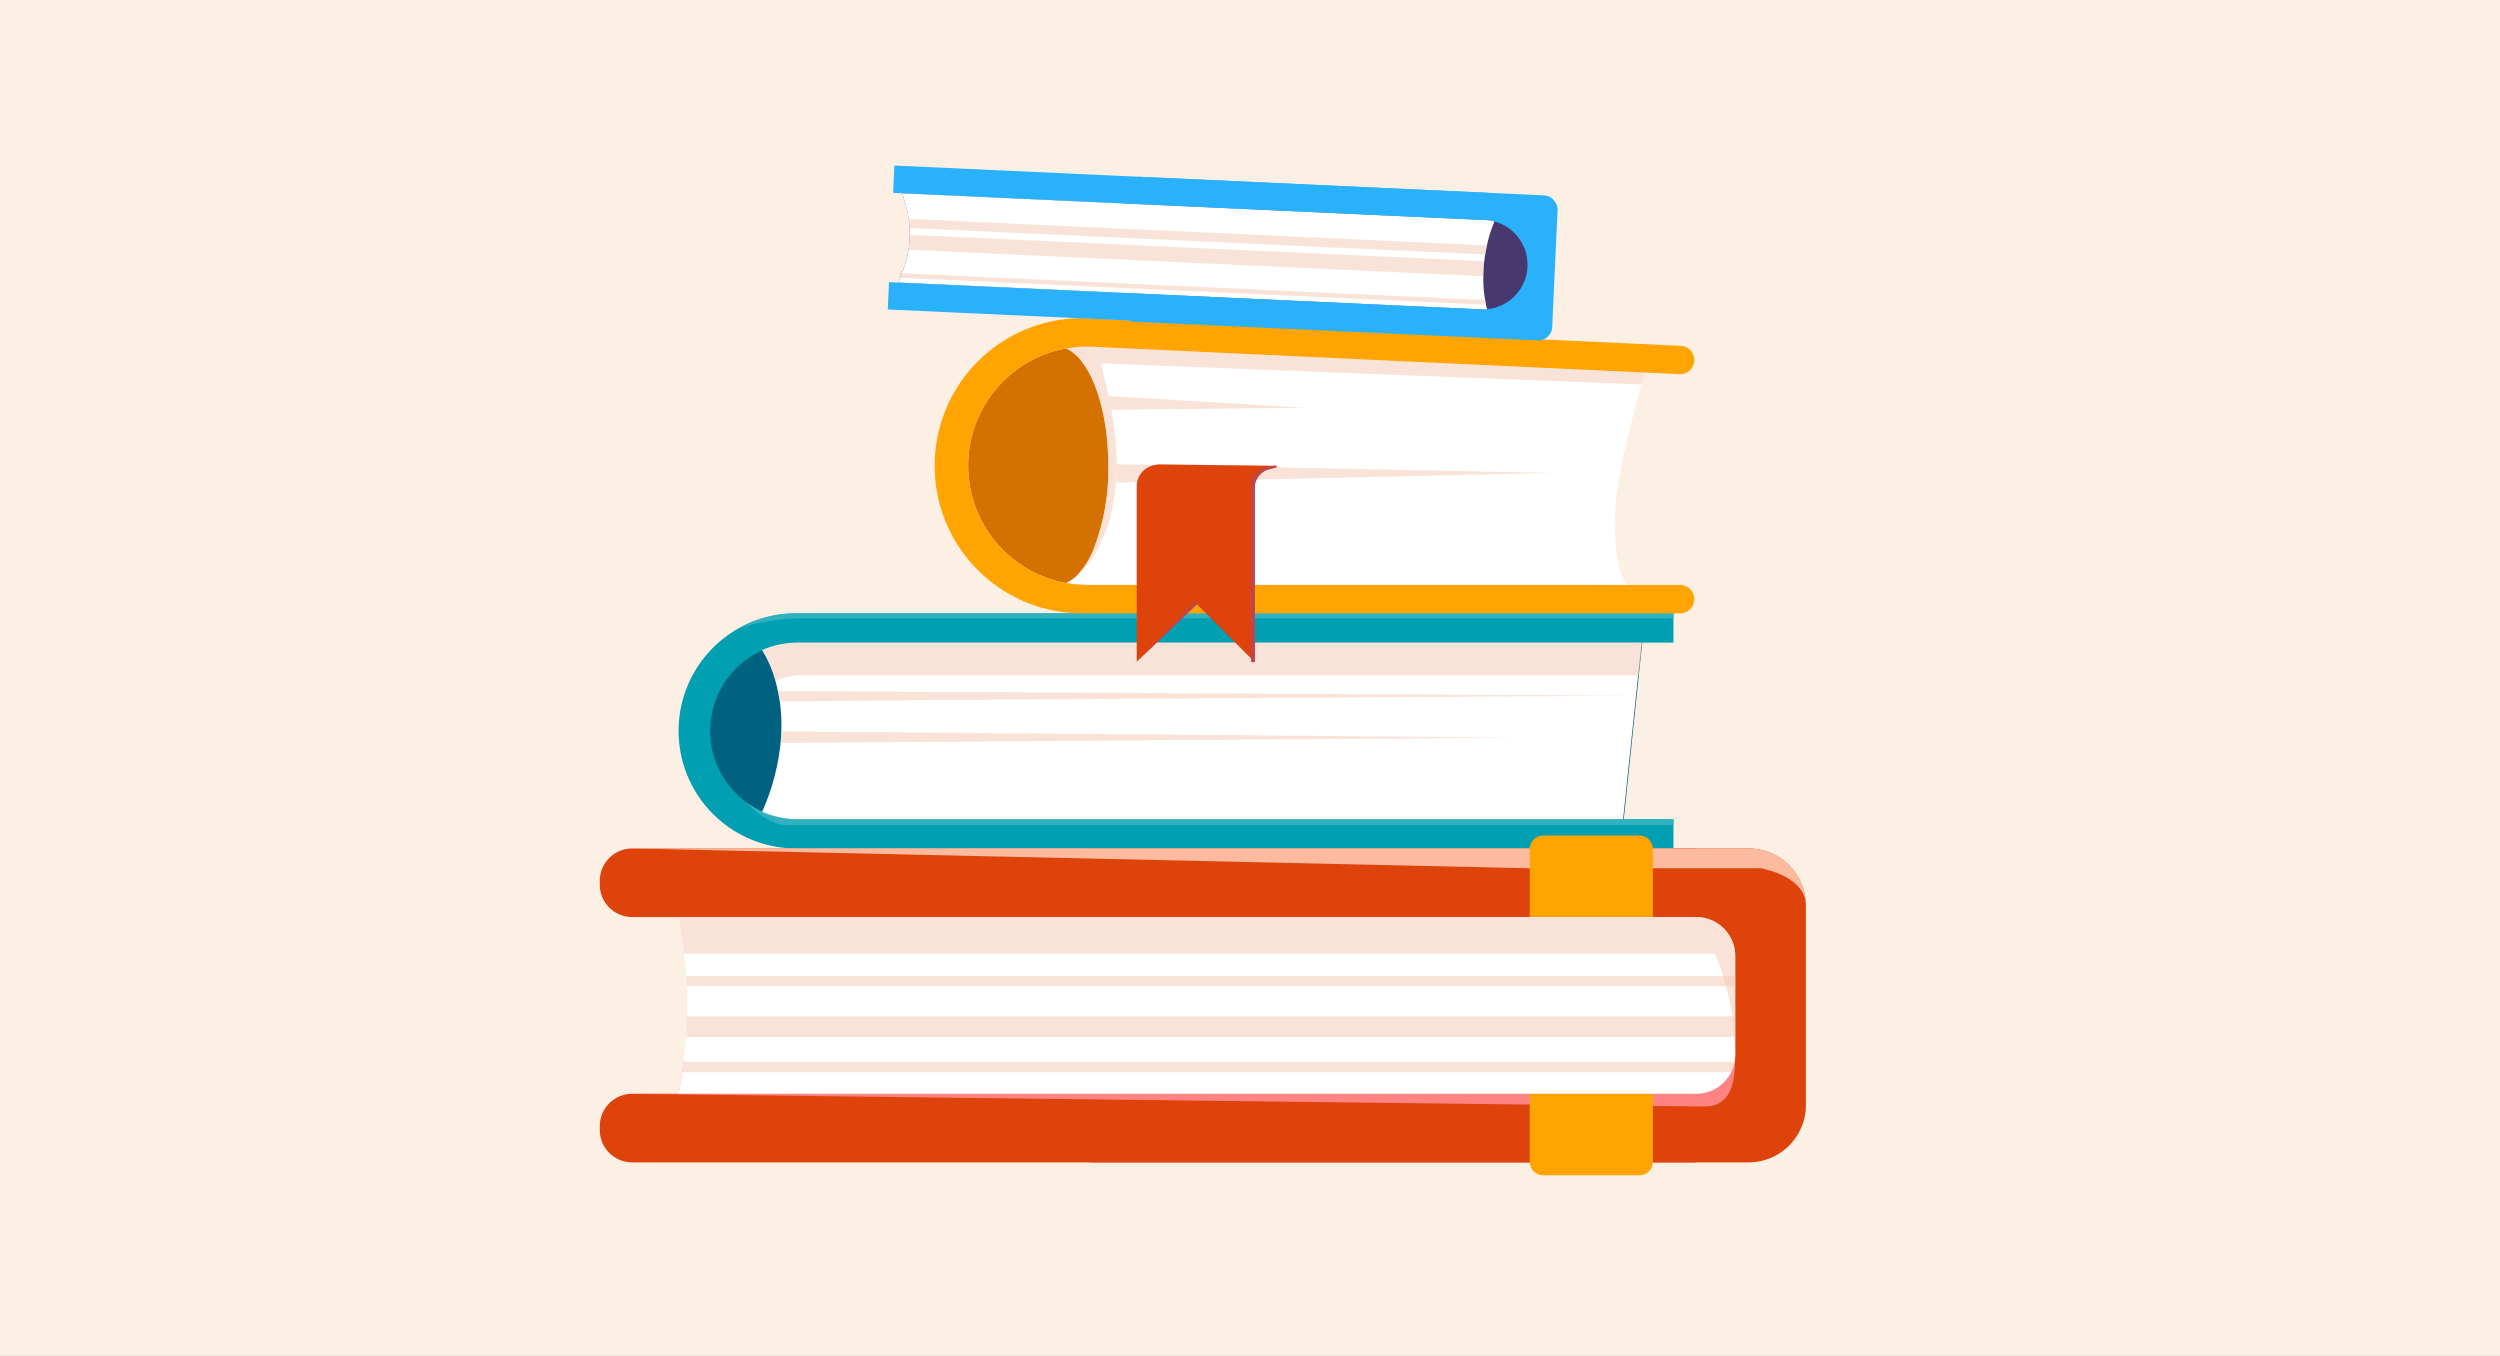 <svg xmlns="http://www.w3.org/2000/svg" width="295" height="160" viewBox="0 0 295 160">
  <rect x="0" y="0" width="295" height="160" fill="#333333" stroke="none"/>
  <g id="Grupo_53955" data-name="Grupo 53955" transform="translate(7578 9326)">
    <g id="Grupo_53939" data-name="Grupo 53939" transform="translate(-7753.778 -9824.232)">
      <rect id="Rectángulo_5270" data-name="Rectángulo 5270" width="295" height="160" transform="translate(175.778 498.233)" fill="#fcf0e5"/>
    </g>
    <g id="Grupo_53943" data-name="Grupo 53943" transform="translate(-7757.754 -9825.861)">
      <path id="Trazado_100764" data-name="Trazado 100764" d="M394.941,610.016v23.5a6.769,6.769,0,0,1-6.772,6.773h-77.22a6.774,6.774,0,0,1-6.773-6.773v-23.5a6.77,6.77,0,0,1,6.773-6.772h77.22A6.773,6.773,0,0,1,394.941,610.016Z" transform="translate(-2.091 -3.268)" fill="#dd430b"/>
      <path id="Trazado_100765" data-name="Trazado 100765" d="M383.279,607.078v.437a3.823,3.823,0,0,1-3.827,3.827H254.361a3.829,3.829,0,0,1-3.834-3.827v-.437a3.835,3.835,0,0,1,3.834-3.833H379.452a3.814,3.814,0,0,1,3.827,3.833Z" transform="translate(0 -3.268)" fill="#dd430b"/>
      <path id="Trazado_100766" data-name="Trazado 100766" d="M370.831,593.635l-.984,5.037H377.6v3.447H274.071a13.871,13.871,0,0,1-6.979-25.856l.007-.006a13.77,13.77,0,0,1,6.972-1.879H377.6v3.454h-3.686Z" transform="translate(-0.377 -2.143)" fill="#009fb2"/>
      <path id="Trazado_100767" data-name="Trazado 100767" d="M383.279,637.2v.437a3.824,3.824,0,0,1-3.827,3.828H254.361a3.83,3.83,0,0,1-3.834-3.828V637.2a3.829,3.829,0,0,1,3.834-3.827H379.452a3.8,3.8,0,0,1,2.823,1.248A3.766,3.766,0,0,1,383.279,637.2Z" transform="translate(0 -4.442)" fill="#dd430b"/>
      <path id="Trazado_100768" data-name="Trazado 100768" d="M384.669,627.644v.064c0,.257,0,.514-.006.778v.013c-.019,2.431-.226,4.966-2.232,5.751a3.928,3.928,0,0,1-1.453.244c-.444,0-2.592-.019-6.027-.058-3.589-.039-8.593-.1-14.53-.167-15.745-.181-38.082-.451-58.182-.689-25.688-.308-47.723-.579-47.723-.579h47.723V633H259.977c.16-.842.309-1.685.431-2.54.058-.406.116-.81.16-1.222.013-.1.026-.206.033-.309a69.861,69.861,0,0,1,12.168-2.625,283.465,283.465,0,0,1,29.471-2.206c3.64-.109,7.364-.186,11.114-.232,4.966-.052,9.97-.052,14.909,0,20.942.218,40.648,1.305,50.27,2.437,3.628.425,5.815.862,6.1,1.254A.175.175,0,0,1,384.669,627.644Z" transform="translate(-0.155 -4.07)" fill="#ff8383"/>
      <path id="Trazado_100769" data-name="Trazado 100769" d="M379.247,633.374v8.013a1.6,1.6,0,0,1-1.6,1.6H366.313a1.6,1.6,0,0,1-1.6-1.6v-8.013Z" transform="translate(-4.451 -4.442)" fill="#ffa400"/>
      <path id="Trazado_100770" data-name="Trazado 100770" d="M377.884,574.378v.6H274.956a22.8,22.8,0,0,0-7.037,1.087c-.309.11-.495.18-.54.193a13.77,13.77,0,0,1,6.972-1.879Z" transform="translate(-0.657 -2.143)" fill="#30b1c0"/>
      <path id="Trazado_100771" data-name="Trazado 100771" d="M377.927,599.453v.707H273.4c-2.527,0-4.933-2.753-4.933-2.753l102.683-2.991-.984,5.037Z" transform="translate(-0.699 -2.924)" fill="#30b1c0"/>
      <path id="Trazado_100772" data-name="Trazado 100772" d="M374.07,577.972l-.406,3.847-1.775,16.993H274.5a10.381,10.381,0,0,1-7.364-3.049,9.732,9.732,0,0,1-1.151-1.376,10.293,10.293,0,0,1-1.9-5.995,10.422,10.422,0,0,1,10.42-10.419Z" transform="translate(-0.528 -2.283)" fill="#006181"/>
      <path id="Trazado_100773" data-name="Trazado 100773" d="M374.235,577.972l-.406,3.847-.251,2.418-1.524,14.575h-97.39a10.409,10.409,0,0,1-4.2-.881c0-.013.007-.019.013-.033a26.355,26.355,0,0,0,2.16-8.084c.052-.47.078-.926.09-1.37a20.249,20.249,0,0,0-.18-3.525c-.064-.431-.142-.842-.226-1.235-.089-.418-.186-.817-.289-1.183a12.914,12.914,0,0,0-1.556-3.614l-.019-.026a10.176,10.176,0,0,1,3.756-.875c.174-.007.354-.013.534-.013Z" transform="translate(-0.777 -2.283)" fill="#fff"/>
      <path id="Trazado_100774" data-name="Trazado 100774" d="M374.319,577.972l-.406,3.847h-98.7a7.324,7.324,0,0,0-3.177.681,12.914,12.914,0,0,0-1.556-3.614,10.457,10.457,0,0,1,3.736-.9c.174-.007.354-.013.534-.013Z" transform="translate(-0.778 -2.283)" fill="#f4cab5" opacity="0.52" style="mix-blend-mode: multiply;isolation: isolate"/>
      <path id="Trazado_100775" data-name="Trazado 100775" d="M373.654,584.469s-78.667.437-101.03.681c-.064-.431-.142-.842-.226-1.235Z" transform="translate(-0.852 -2.515)" fill="#f4cab5" opacity="0.52" style="mix-blend-mode: multiply;isolation: isolate"/>
      <path id="Trazado_100776" data-name="Trazado 100776" d="M359.877,589.608l-87.151.63c.052-.47.078-.926.09-1.37Z" transform="translate(-0.865 -2.708)" fill="#f4cab5" opacity="0.52" style="mix-blend-mode: multiply;isolation: isolate"/>
      <path id="Trazado_100777" data-name="Trazado 100777" d="M369.323,562.045c0,6.348,1.461,7.706,1.461,7.706H309.828a14.07,14.07,0,1,1,0-28.14l64,.41S369.323,555.7,369.323,562.045Z" transform="translate(-1.763 -0.866)" fill="#d57100"/>
      <path id="Trazado_100778" data-name="Trazado 100778" d="M375.689,546.094c-1.325,4.682-3.165,11.893-3.165,15.951,0,6.348,1.46,7.706,1.46,7.706H310.3a13.7,13.7,0,0,1-2.527-.232,4.17,4.17,0,0,0,1.357-.965.179.179,0,0,1,.026-.019,9.668,9.668,0,0,0,1.827-2.9,25.91,25.91,0,0,0,1.782-9.949c0-6.908-2.155-12.658-5-13.842a13.682,13.682,0,0,1,2.534-.232h66.731S376.442,543.445,375.689,546.094Z" transform="translate(-2.231 -0.866)" fill="#fff"/>
      <path id="Trazado_100779" data-name="Trazado 100779" d="M375.689,546.094l-63.765-2.489,1.2,5.461c2.527,14.24-3.55,19.147-3.975,19.469a9.668,9.668,0,0,0,1.827-2.9,25.91,25.91,0,0,0,1.782-9.949c0-6.908-2.155-12.658-5-13.842a13.682,13.682,0,0,1,2.534-.232h66.731S376.442,543.445,375.689,546.094Z" transform="translate(-2.231 -0.866)" fill="#f4cab5" opacity="0.52" style="mix-blend-mode: multiply;isolation: isolate"/>
      <path id="Trazado_100780" data-name="Trazado 100780" d="M295.6,555.549a14.066,14.066,0,0,0,14.072,14.067H379.61a1.67,1.67,0,0,1,1.669,1.669v.011a1.67,1.67,0,0,1-1.669,1.67H309.064a17.417,17.417,0,1,1,0-34.834l70.624,3.27a1.671,1.671,0,0,1,1.592,1.668h0a1.669,1.669,0,0,1-1.748,1.668l-69.864-3.263A14.072,14.072,0,0,0,295.6,555.549Z" transform="translate(-1.603 -0.73)" fill="#ffa400"/>
      <path id="Trazado_100781" data-name="Trazado 100781" d="M312.973,547.685l23.19,1.4-22.834.216Z" transform="translate(-2.434 -1.103)" fill="#f4cab5" opacity="0.52" style="mix-blend-mode: multiply;isolation: isolate"/>
      <path id="Trazado_100782" data-name="Trazado 100782" d="M313.976,558.246l51.4-1.15-51.461-1.033Z" transform="translate(-2.47 -1.429)" fill="#f4cab5" opacity="0.52" style="mix-blend-mode: multiply;isolation: isolate"/>
      <path id="Trazado_100783" data-name="Trazado 100783" d="M332.954,556.245v.19l-.695.186a2.224,2.224,0,0,0-1.871,2.174v20.626l-6.831-6.83-7.1,6.772V558.679a2.54,2.54,0,0,1,1.987-2.482l.489-.11,13.777.164C332.787,556.245,332.87,556.245,332.954,556.245Z" transform="translate(-2.57 -1.43)" fill="#dd430b"/>
      <path id="Trazado_100784" data-name="Trazado 100784" d="M316.455,580.021l6.87-7.083.232.309Z" transform="translate(-2.57 -2.087)" fill="#bd454f"/>
      <path id="Trazado_100785" data-name="Trazado 100785" d="M333.5,556.251v.19l-.695.186a2.224,2.224,0,0,0-1.871,2.174v20.626h-.425V558.184s.283-1.785,2.747-1.926C333.335,556.251,333.418,556.251,333.5,556.251Z" transform="translate(-3.117 -1.437)" fill="#bd454f"/>
      <rect id="Rectángulo_5297" data-name="Rectángulo 5297" width="50.94" height="17.126" rx="1.629" transform="matrix(-0.999, -0.046, 0.046, -0.999, 362.837, 540.101)" fill="#29b1fc"/>
      <path id="Trazado_100786" data-name="Trazado 100786" d="M287.392,532.769l-.226.569,68.748,3.158a5.193,5.193,0,0,0,2.423-.468,4.856,4.856,0,0,0,.874-.5,4.908,4.908,0,0,0,.5-.4,5.3,5.3,0,0,0,1.478-2.314,5.222,5.222,0,0,0,.235-1.342c.007-.141.007-.284,0-.425a5.293,5.293,0,0,0-.086-.8,5.134,5.134,0,0,0-.335-1.1,5.267,5.267,0,0,0-4.605-3.193L287.65,522.8l.368,1.24a12.223,12.223,0,0,1,.395,1.776,10.429,10.429,0,0,1,.1,1.087c.02.265.021.529.015.793a10.966,10.966,0,0,1-.145,1.77,12.379,12.379,0,0,1-.741,2.67l-.043.1Z" transform="translate(-1.428 -0.133)" fill="#483870"/>
      <path id="Trazado_100787" data-name="Trazado 100787" d="M356.324,530.812a15.356,15.356,0,0,0-.11,1.769,14.8,14.8,0,0,0,.212,2.817c.032.18.064.366.1.547s.084.354.129.533a4.715,4.715,0,0,1-.747.019l-68.743-3.158.225-.572.207-.528.044-.1a12.257,12.257,0,0,0,.74-2.67,10.252,10.252,0,0,0,.148-1.768c.007-.264.007-.534-.013-.8a10.569,10.569,0,0,0-.11-1.087,11.578,11.578,0,0,0-.392-1.775l-.367-1.242,68.75,3.158a5.369,5.369,0,0,1,1.125.174v.007a15.278,15.278,0,0,0-.881,2.817c-.077.334-.148.688-.206,1.068Q356.372,530.4,356.324,530.812Z" transform="translate(-1.428 -0.133)" fill="#fff"/>
      <path id="Trazado_100788" data-name="Trazado 100788" d="M356.7,529.076c-.077.334-.148.688-.206,1.068l-67.919-3.12a10.572,10.572,0,0,0-.11-1.087Z" transform="translate(-1.479 -0.255)" fill="#f4cab5" opacity="0.52" style="mix-blend-mode: multiply;isolation: isolate"/>
      <path id="Trazado_100789" data-name="Trazado 100789" d="M356.374,531.011a15.356,15.356,0,0,0-.11,1.769l-67.83-3.114a10.252,10.252,0,0,0,.148-1.768Z" transform="translate(-1.477 -0.331)" fill="#f4cab5" opacity="0.52" style="mix-blend-mode: multiply;isolation: isolate"/>
      <path id="Trazado_100790" data-name="Trazado 100790" d="M356.534,536.327,287.4,533.15l-.122-.007.026-.54.3.019,68.827,3.158C356.463,535.96,356.5,536.146,356.534,536.327Z" transform="translate(-1.432 -0.515)" fill="#f4cab5" opacity="0.52" style="mix-blend-mode: multiply;isolation: isolate"/>
      <rect id="Rectángulo_5298" data-name="Rectángulo 5298" width="70.081" height="3.228" transform="translate(355.148 525.835) rotate(-177.37)" fill="#29b1fc"/>
      <rect id="Rectángulo_5299" data-name="Rectángulo 5299" width="70.081" height="3.228" transform="translate(354.516 539.595) rotate(-177.37)" fill="#29b1fc"/>
      <path id="Trazado_100791" data-name="Trazado 100791" d="M393.005,610.016c0-3.55-5.326-4.431-5.326-4.431H360.422l-55.14-1.222-50.766-1.119H386.233A6.773,6.773,0,0,1,393.005,610.016Z" transform="translate(-0.155 -3.268)" fill="#fcba9f"/>
      <path id="Trazado_100792" data-name="Trazado 100792" d="M379.247,603.261v8.019h-14.53v-8.019a1.6,1.6,0,0,1,1.6-1.6H377.65A1.6,1.6,0,0,1,379.247,603.261Z" transform="translate(-4.451 -3.207)" fill="#ffa400"/>
      <path id="Trazado_100793" data-name="Trazado 100793" d="M384.891,616.262V627.93a.406.406,0,0,1-.006.084v.013a3.918,3.918,0,0,1-.078.733,4.205,4.205,0,0,1-.4,1.222,4.585,4.585,0,0,1-4.11,2.54H260.2c.16-.842.309-1.685.431-2.54.058-.406.116-.81.16-1.222.013-.1.026-.206.033-.309.11-.862.193-1.743.251-2.625.058-.81.1-1.62.11-2.437q.019-.647.019-1.293c0-.752-.013-1.5-.052-2.252-.013-.4-.032-.81-.058-1.209-.058-.894-.135-1.775-.238-2.65q-.241-2.181-.655-4.316H380.292A4.6,4.6,0,0,1,384.891,616.262Z" transform="translate(-0.377 -3.597)" fill="#fff"/>
      <path id="Trazado_100794" data-name="Trazado 100794" d="M384.891,616.262V627.93a.535.535,0,0,1-.006.1c-.116-7.673-2.445-12.04-2.445-12.04H260.853q-.241-2.181-.655-4.316H380.292A4.6,4.6,0,0,1,384.891,616.262Z" transform="translate(-0.377 -3.597)" fill="#f4cab5" opacity="0.52" style="mix-blend-mode: multiply;isolation: isolate"/>
      <path id="Trazado_100795" data-name="Trazado 100795" d="M384.927,618.918v1.209H261.186c-.012-.4-.032-.81-.058-1.209Z" transform="translate(-0.413 -3.879)" fill="#f4cab5" opacity="0.52" style="mix-blend-mode: multiply;isolation: isolate"/>
      <path id="Trazado_100796" data-name="Trazado 100796" d="M384.926,623.864V626.3H261.108c.058-.81.1-1.62.11-2.437Z" transform="translate(-0.412 -4.072)" fill="#f4cab5" opacity="0.52" style="mix-blend-mode: multiply;isolation: isolate"/>
      <path id="Trazado_100797" data-name="Trazado 100797" d="M384.825,629.452a4.205,4.205,0,0,1-.4,1.222H260.646c.058-.406.116-.81.16-1.222Z" transform="translate(-0.394 -4.29)" fill="#f4cab5" opacity="0.52" style="mix-blend-mode: multiply;isolation: isolate"/>
    </g>
  </g>
</svg>
